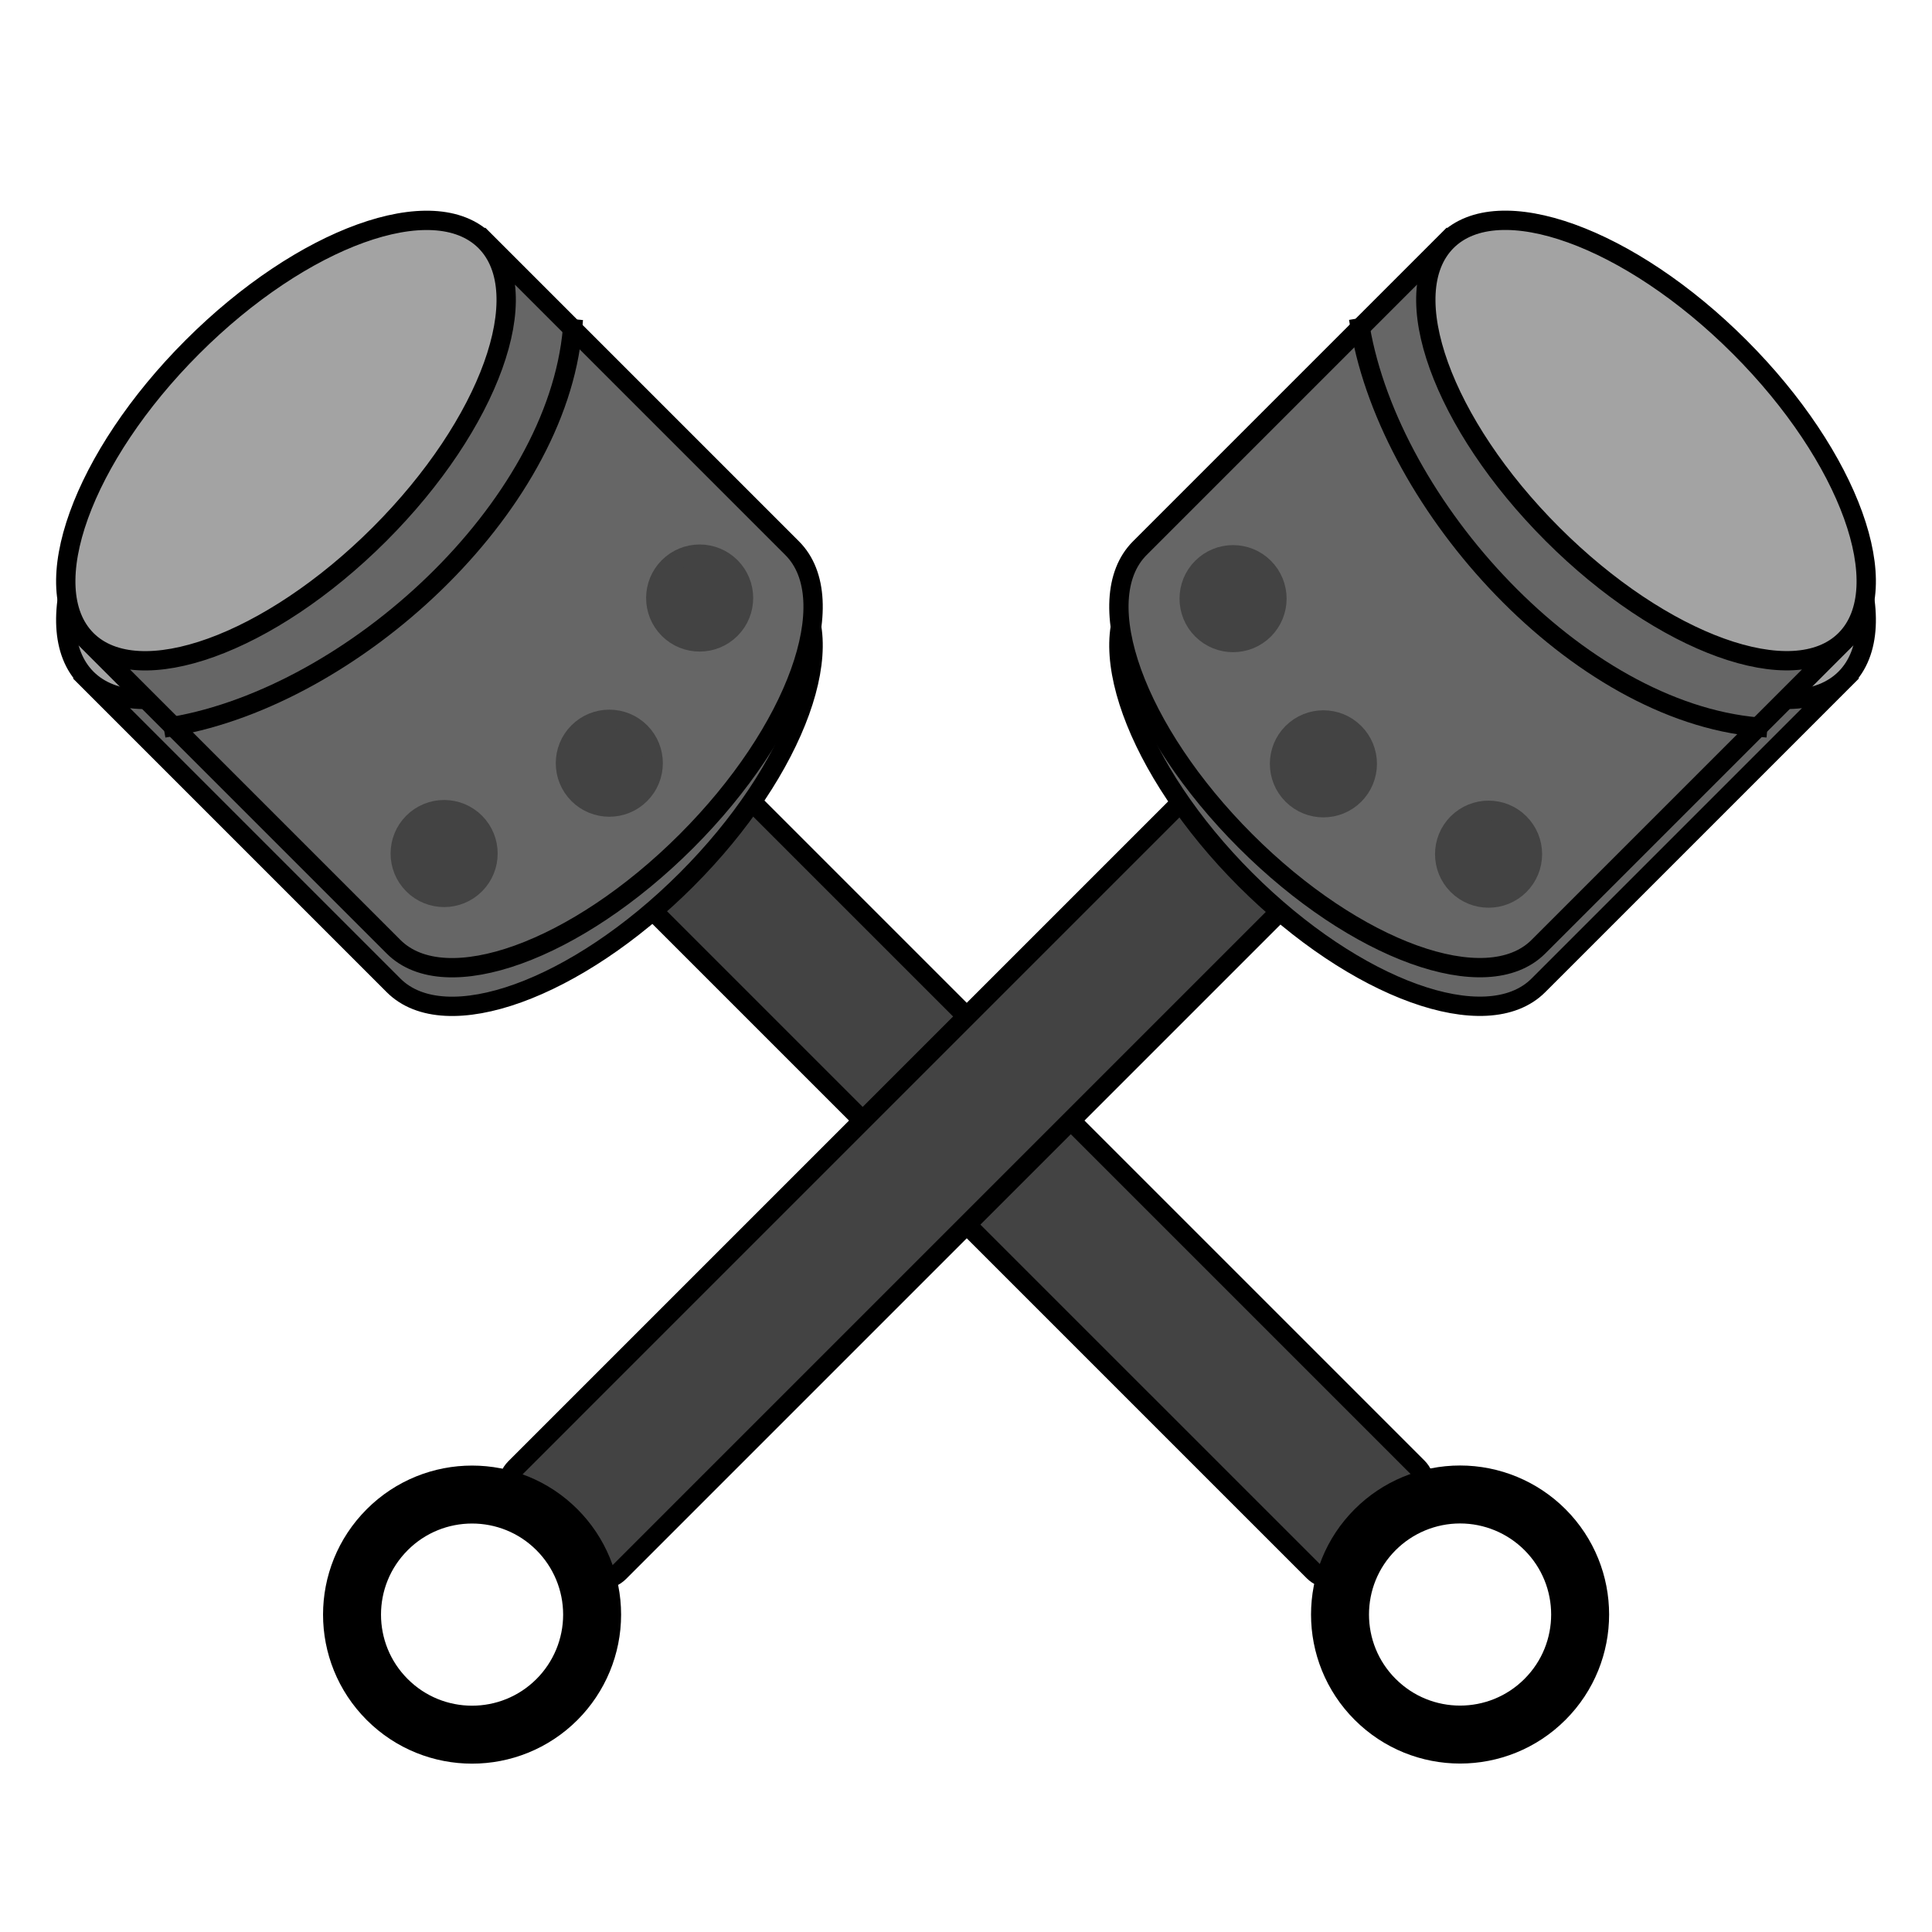 <svg version="1.1" viewBox="0.0 0.0 100.0 100.0" fill="none" stroke="none" stroke-linecap="square" stroke-miterlimit="10" xmlns:xlink="http://www.w3.org/1999/xlink" xmlns="http://www.w3.org/2000/svg"><clipPath id="p.0"><path d="m0 0l100.0 0l0 100.0l-100.0 0l0 -100.0z" clip-rule="nonzero"/></clipPath><g clip-path="url(#p.0)"><path fill="#000000" fill-opacity="0.0" d="m0 0l100.0 0l0 100.0l-100.0 0z" fill-rule="evenodd"/><path fill="#434343" d="m32.809 46.157l0 0c-0.496 -0.496 -0.496 -1.3 0 -1.795l3.591 -3.591l0 0c0.238 -0.238 0.561 -0.372 0.898 -0.372c0.337 0 0.66 0.134 0.898 0.372l35.181 35.181c0.496 0.496 0.496 1.3 0 1.795l-3.591 3.591c-0.496 0.496 -1.3 0.496 -1.795 0z" fill-rule="evenodd"/><path stroke="#000000" stroke-width="1.0" stroke-linejoin="round" stroke-linecap="butt" d="m32.809 46.157l0 0c-0.496 -0.496 -0.496 -1.3 0 -1.795l3.591 -3.591l0 0c0.238 -0.238 0.561 -0.372 0.898 -0.372c0.337 0 0.66 0.134 0.898 0.372l35.181 35.181c0.496 0.496 0.496 1.3 0 1.795l-3.591 3.591c-0.496 0.496 -1.3 0.496 -1.795 0z" fill-rule="evenodd"/><g filter="url(#shadowFilter-p.1)"><use xlink:href="#p.1" transform="matrix(1.0 0.0 0.0 1.0 0.0 2.0)"/></g><defs><filter id="shadowFilter-p.1" filterUnits="userSpaceOnUse"><feGaussianBlur in="SourceAlpha" stdDeviation="2.0" result="blur"/><feComponentTransfer in="blur" color-interpolation-filters="sRGB"><feFuncR type="linear" slope="0" intercept="0.0"/><feFuncG type="linear" slope="0" intercept="0.0"/><feFuncB type="linear" slope="0" intercept="0.0"/><feFuncA type="linear" slope="0.5" intercept="0"/></feComponentTransfer></filter></defs><g id="p.1"><path fill="#666666" d="m4.487 33.119l0 0c2.675 2.675 9.462 0.226 15.159 -5.471c5.697 -5.697 8.146 -12.484 5.471 -15.159l15.886 15.886c2.675 2.675 0.226 9.462 -5.471 15.159c-5.697 5.697 -12.484 8.146 -15.159 5.471z" fill-rule="evenodd"/><path fill="#a3a3a3" d="m4.487 33.119l0 0c-2.675 -2.675 -0.226 -9.462 5.471 -15.159c5.697 -5.697 12.484 -8.146 15.159 -5.471l0 0c2.675 2.675 0.226 9.462 -5.471 15.159c-5.697 5.697 -12.484 8.146 -15.159 5.471z" fill-rule="evenodd"/><path fill="#000000" fill-opacity="0.0" d="m25.117 12.489l0 0c2.675 2.675 0.226 9.462 -5.471 15.159c-5.697 5.697 -12.484 8.146 -15.159 5.471l0 0c-2.675 -2.675 -0.226 -9.462 5.471 -15.159c5.697 -5.697 12.484 -8.146 15.159 -5.471l15.886 15.886c2.675 2.675 0.226 9.462 -5.471 15.159c-5.697 5.697 -12.484 8.146 -15.159 5.471l-15.886 -15.886" fill-rule="evenodd"/><path stroke="#000000" stroke-width="1.0" stroke-linejoin="round" stroke-linecap="butt" d="m25.117 12.489l0 0c2.675 2.675 0.226 9.462 -5.471 15.159c-5.697 5.697 -12.484 8.146 -15.159 5.471l0 0c-2.675 -2.675 -0.226 -9.462 5.471 -15.159c5.697 -5.697 12.484 -8.146 15.159 -5.471l15.886 15.886c2.675 2.675 0.226 9.462 -5.471 15.159c-5.697 5.697 -12.484 8.146 -15.159 5.471l-15.886 -15.886" fill-rule="evenodd"/></g><path fill="#434343" d="m29.932 41.109l0 0c-0.887 -0.887 -0.887 -2.325 0 -3.213l0 0c0.426 -0.426 1.004 -0.665 1.606 -0.665c0.602 0 1.18 0.239 1.606 0.665l0 0c0.887 0.887 0.887 2.325 0 3.213l0 0c-0.887 0.887 -2.325 0.887 -3.213 0z" fill-rule="evenodd"/><path stroke="#434343" stroke-width="1.0" stroke-linejoin="round" stroke-linecap="butt" d="m29.932 41.109l0 0c-0.887 -0.887 -0.887 -2.325 0 -3.213l0 0c0.426 -0.426 1.004 -0.665 1.606 -0.665c0.602 0 1.18 0.239 1.606 0.665l0 0c0.887 0.887 0.887 2.325 0 3.213l0 0c-0.887 0.887 -2.325 0.887 -3.213 0z" fill-rule="evenodd"/><path fill="#434343" d="m21.382 45.785l0 0c-0.887 -0.887 -0.887 -2.325 0 -3.213l0 0c0.426 -0.426 1.004 -0.665 1.606 -0.665c0.602 0 1.18 0.239 1.606 0.665l0 0c0.887 0.887 0.887 2.325 0 3.213l0 0c-0.887 0.887 -2.325 0.887 -3.213 0z" fill-rule="evenodd"/><path stroke="#434343" stroke-width="1.0" stroke-linejoin="round" stroke-linecap="butt" d="m21.382 45.785l0 0c-0.887 -0.887 -0.887 -2.325 0 -3.213l0 0c0.426 -0.426 1.004 -0.665 1.606 -0.665c0.602 0 1.18 0.239 1.606 0.665l0 0c0.887 0.887 0.887 2.325 0 3.213l0 0c-0.887 0.887 -2.325 0.887 -3.213 0z" fill-rule="evenodd"/><path fill="#434343" d="m34.608 32.56l0 0c-0.887 -0.887 -0.887 -2.325 0 -3.213l0 0c0.426 -0.426 1.004 -0.665 1.606 -0.665c0.602 0 1.18 0.239 1.606 0.665l0 0c0.887 0.887 0.887 2.325 0 3.213l0 0c-0.887 0.887 -2.325 0.887 -3.213 0z" fill-rule="evenodd"/><path stroke="#434343" stroke-width="1.0" stroke-linejoin="round" stroke-linecap="butt" d="m34.608 32.56l0 0c-0.887 -0.887 -0.887 -2.325 0 -3.213l0 0c0.426 -0.426 1.004 -0.665 1.606 -0.665c0.602 0 1.18 0.239 1.606 0.665l0 0c0.887 0.887 0.887 2.325 0 3.213l0 0c-0.887 0.887 -2.325 0.887 -3.213 0z" fill-rule="evenodd"/><path fill="#000000" fill-opacity="0.0" d="m71.179 87.961l0 0c-2.427 -2.427 -2.427 -6.361 0 -8.787l0 0c1.165 -1.165 2.746 -1.82 4.394 -1.82c1.648 0 3.228 0.655 4.394 1.82l0 0c2.427 2.427 2.427 6.361 0 8.787l0 0c-2.427 2.427 -6.361 2.427 -8.787 0z" fill-rule="evenodd"/><path stroke="#000000" stroke-width="3.0" stroke-linejoin="round" stroke-linecap="butt" d="m71.179 87.961l0 0c-2.427 -2.427 -2.427 -6.361 0 -8.787l0 0c1.165 -1.165 2.746 -1.82 4.394 -1.82c1.648 0 3.228 0.655 4.394 1.82l0 0c2.427 2.427 2.427 6.361 0 8.787l0 0c-2.427 2.427 -6.361 2.427 -8.787 0z" fill-rule="evenodd"/><path fill="#000000" fill-opacity="0.0" d="m8.968 37.598c9.284 -1.605 19.855 -11.259 20.666 -20.577" fill-rule="evenodd"/><path stroke="#000000" stroke-width="1.0" stroke-linejoin="round" stroke-linecap="butt" d="m8.968 37.598c9.284 -1.605 19.855 -11.259 20.666 -20.577" fill-rule="evenodd"/><path fill="#434343" d="m61.845 40.807l0 0c0.496 -0.496 1.3 -0.496 1.795 0l3.591 3.591l0 0c0.238 0.238 0.372 0.561 0.372 0.898c0 0.337 -0.134 0.66 -0.372 0.898l-35.181 35.181c-0.496 0.496 -1.3 0.496 -1.795 0l-3.591 -3.591c-0.496 -0.496 -0.496 -1.3 0 -1.795z" fill-rule="evenodd"/><path stroke="#000000" stroke-width="1.0" stroke-linejoin="round" stroke-linecap="butt" d="m61.845 40.807l0 0c0.496 -0.496 1.3 -0.496 1.795 0l3.591 3.591l0 0c0.238 0.238 0.372 0.561 0.372 0.898c0 0.337 -0.134 0.66 -0.372 0.898l-35.181 35.181c-0.496 0.496 -1.3 0.496 -1.795 0l-3.591 -3.591c-0.496 -0.496 -0.496 -1.3 0 -1.795z" fill-rule="evenodd"/><g filter="url(#shadowFilter-p.2)"><use xlink:href="#p.2" transform="matrix(1.0 0.0 0.0 1.0 0.0 2.0)"/></g><defs><filter id="shadowFilter-p.2" filterUnits="userSpaceOnUse"><feGaussianBlur in="SourceAlpha" stdDeviation="2.0" result="blur"/><feComponentTransfer in="blur" color-interpolation-filters="sRGB"><feFuncR type="linear" slope="0" intercept="0.0"/><feFuncG type="linear" slope="0" intercept="0.0"/><feFuncB type="linear" slope="0" intercept="0.0"/><feFuncA type="linear" slope="0.5" intercept="0"/></feComponentTransfer></filter></defs><g id="p.2"><path fill="#666666" d="m74.883 12.486l0 0c-2.675 2.675 -0.226 9.462 5.471 15.159c5.697 5.697 12.484 8.146 15.159 5.471l-15.886 15.886c-2.675 2.675 -9.462 0.226 -15.159 -5.471c-5.697 -5.697 -8.146 -12.484 -5.471 -15.159z" fill-rule="evenodd"/><path fill="#a3a3a3" d="m74.883 12.486l0 0c2.675 -2.675 9.462 -0.226 15.159 5.471c5.697 5.697 8.146 12.484 5.471 15.159l0 0c-2.675 2.675 -9.462 0.226 -15.159 -5.471c-5.697 -5.697 -8.146 -12.484 -5.471 -15.159z" fill-rule="evenodd"/><path fill="#000000" fill-opacity="0.0" d="m95.513 33.116l0 0c-2.675 2.675 -9.462 0.226 -15.159 -5.471c-5.697 -5.697 -8.146 -12.484 -5.471 -15.159l0 0c2.675 -2.675 9.462 -0.226 15.159 5.471c5.697 5.697 8.146 12.484 5.471 15.159l-15.886 15.886c-2.675 2.675 -9.462 0.226 -15.159 -5.471c-5.697 -5.697 -8.146 -12.484 -5.471 -15.159l15.886 -15.886" fill-rule="evenodd"/><path stroke="#000000" stroke-width="1.0" stroke-linejoin="round" stroke-linecap="butt" d="m95.513 33.116l0 0c-2.675 2.675 -9.462 0.226 -15.159 -5.471c-5.697 -5.697 -8.146 -12.484 -5.471 -15.159l0 0c2.675 -2.675 9.462 -0.226 15.159 5.471c5.697 5.697 8.146 12.484 5.471 15.159l-15.886 15.886c-2.675 2.675 -9.462 0.226 -15.159 -5.471c-5.697 -5.697 -8.146 -12.484 -5.471 -15.159l15.886 -15.886" fill-rule="evenodd"/></g><path fill="#434343" d="m66.893 37.93l0 0c0.887 -0.887 2.325 -0.887 3.213 0l0 0c0.426 0.426 0.665 1.004 0.665 1.606c0 0.602 -0.239 1.18 -0.665 1.606l0 0c-0.887 0.887 -2.325 0.887 -3.213 0l0 0c-0.887 -0.887 -0.887 -2.325 0 -3.213z" fill-rule="evenodd"/><path stroke="#434343" stroke-width="1.0" stroke-linejoin="round" stroke-linecap="butt" d="m66.893 37.93l0 0c0.887 -0.887 2.325 -0.887 3.213 0l0 0c0.426 0.426 0.665 1.004 0.665 1.606c0 0.602 -0.239 1.18 -0.665 1.606l0 0c-0.887 0.887 -2.325 0.887 -3.213 0l0 0c-0.887 -0.887 -0.887 -2.325 0 -3.213z" fill-rule="evenodd"/><path fill="#434343" d="m62.217 29.38l0 0c0.887 -0.887 2.325 -0.887 3.213 0l0 0c0.426 0.426 0.665 1.004 0.665 1.606c0 0.602 -0.239 1.18 -0.665 1.606l0 0c-0.887 0.887 -2.325 0.887 -3.213 0l0 0c-0.887 -0.887 -0.887 -2.325 0 -3.213z" fill-rule="evenodd"/><path stroke="#434343" stroke-width="1.0" stroke-linejoin="round" stroke-linecap="butt" d="m62.217 29.38l0 0c0.887 -0.887 2.325 -0.887 3.213 0l0 0c0.426 0.426 0.665 1.004 0.665 1.606c0 0.602 -0.239 1.18 -0.665 1.606l0 0c-0.887 0.887 -2.325 0.887 -3.213 0l0 0c-0.887 -0.887 -0.887 -2.325 0 -3.213z" fill-rule="evenodd"/><path fill="#434343" d="m75.442 42.606l0 0c0.887 -0.887 2.325 -0.887 3.213 0l0 0c0.426 0.426 0.665 1.004 0.665 1.606c0 0.602 -0.239 1.18 -0.665 1.606l0 0c-0.887 0.887 -2.325 0.887 -3.213 0l0 0c-0.887 -0.887 -0.887 -2.325 0 -3.213z" fill-rule="evenodd"/><path stroke="#434343" stroke-width="1.0" stroke-linejoin="round" stroke-linecap="butt" d="m75.442 42.606l0 0c0.887 -0.887 2.325 -0.887 3.213 0l0 0c0.426 0.426 0.665 1.004 0.665 1.606c0 0.602 -0.239 1.18 -0.665 1.606l0 0c-0.887 0.887 -2.325 0.887 -3.213 0l0 0c-0.887 -0.887 -0.887 -2.325 0 -3.213z" fill-rule="evenodd"/><path fill="#000000" fill-opacity="0.0" d="m20.041 79.178l0 0c2.427 -2.427 6.361 -2.427 8.787 0l0 0c1.165 1.165 1.82 2.746 1.82 4.394c0 1.648 -0.655 3.228 -1.82 4.394l0 0c-2.427 2.427 -6.361 2.427 -8.787 0l0 0c-2.427 -2.427 -2.427 -6.361 0 -8.787z" fill-rule="evenodd"/><path stroke="#000000" stroke-width="3.0" stroke-linejoin="round" stroke-linecap="butt" d="m20.041 79.178l0 0c2.427 -2.427 6.361 -2.427 8.787 0l0 0c1.165 1.165 1.82 2.746 1.82 4.394c0 1.648 -0.655 3.228 -1.82 4.394l0 0c-2.427 2.427 -6.361 2.427 -8.787 0l0 0c-2.427 -2.427 -2.427 -6.361 0 -8.787z" fill-rule="evenodd"/><path fill="#000000" fill-opacity="0.0" d="m70.404 16.966c1.605 9.284 11.259 19.855 20.577 20.666" fill-rule="evenodd"/><path stroke="#000000" stroke-width="1.0" stroke-linejoin="round" stroke-linecap="butt" d="m70.404 16.966c1.605 9.284 11.259 19.855 20.577 20.666" fill-rule="evenodd"/></g></svg>
